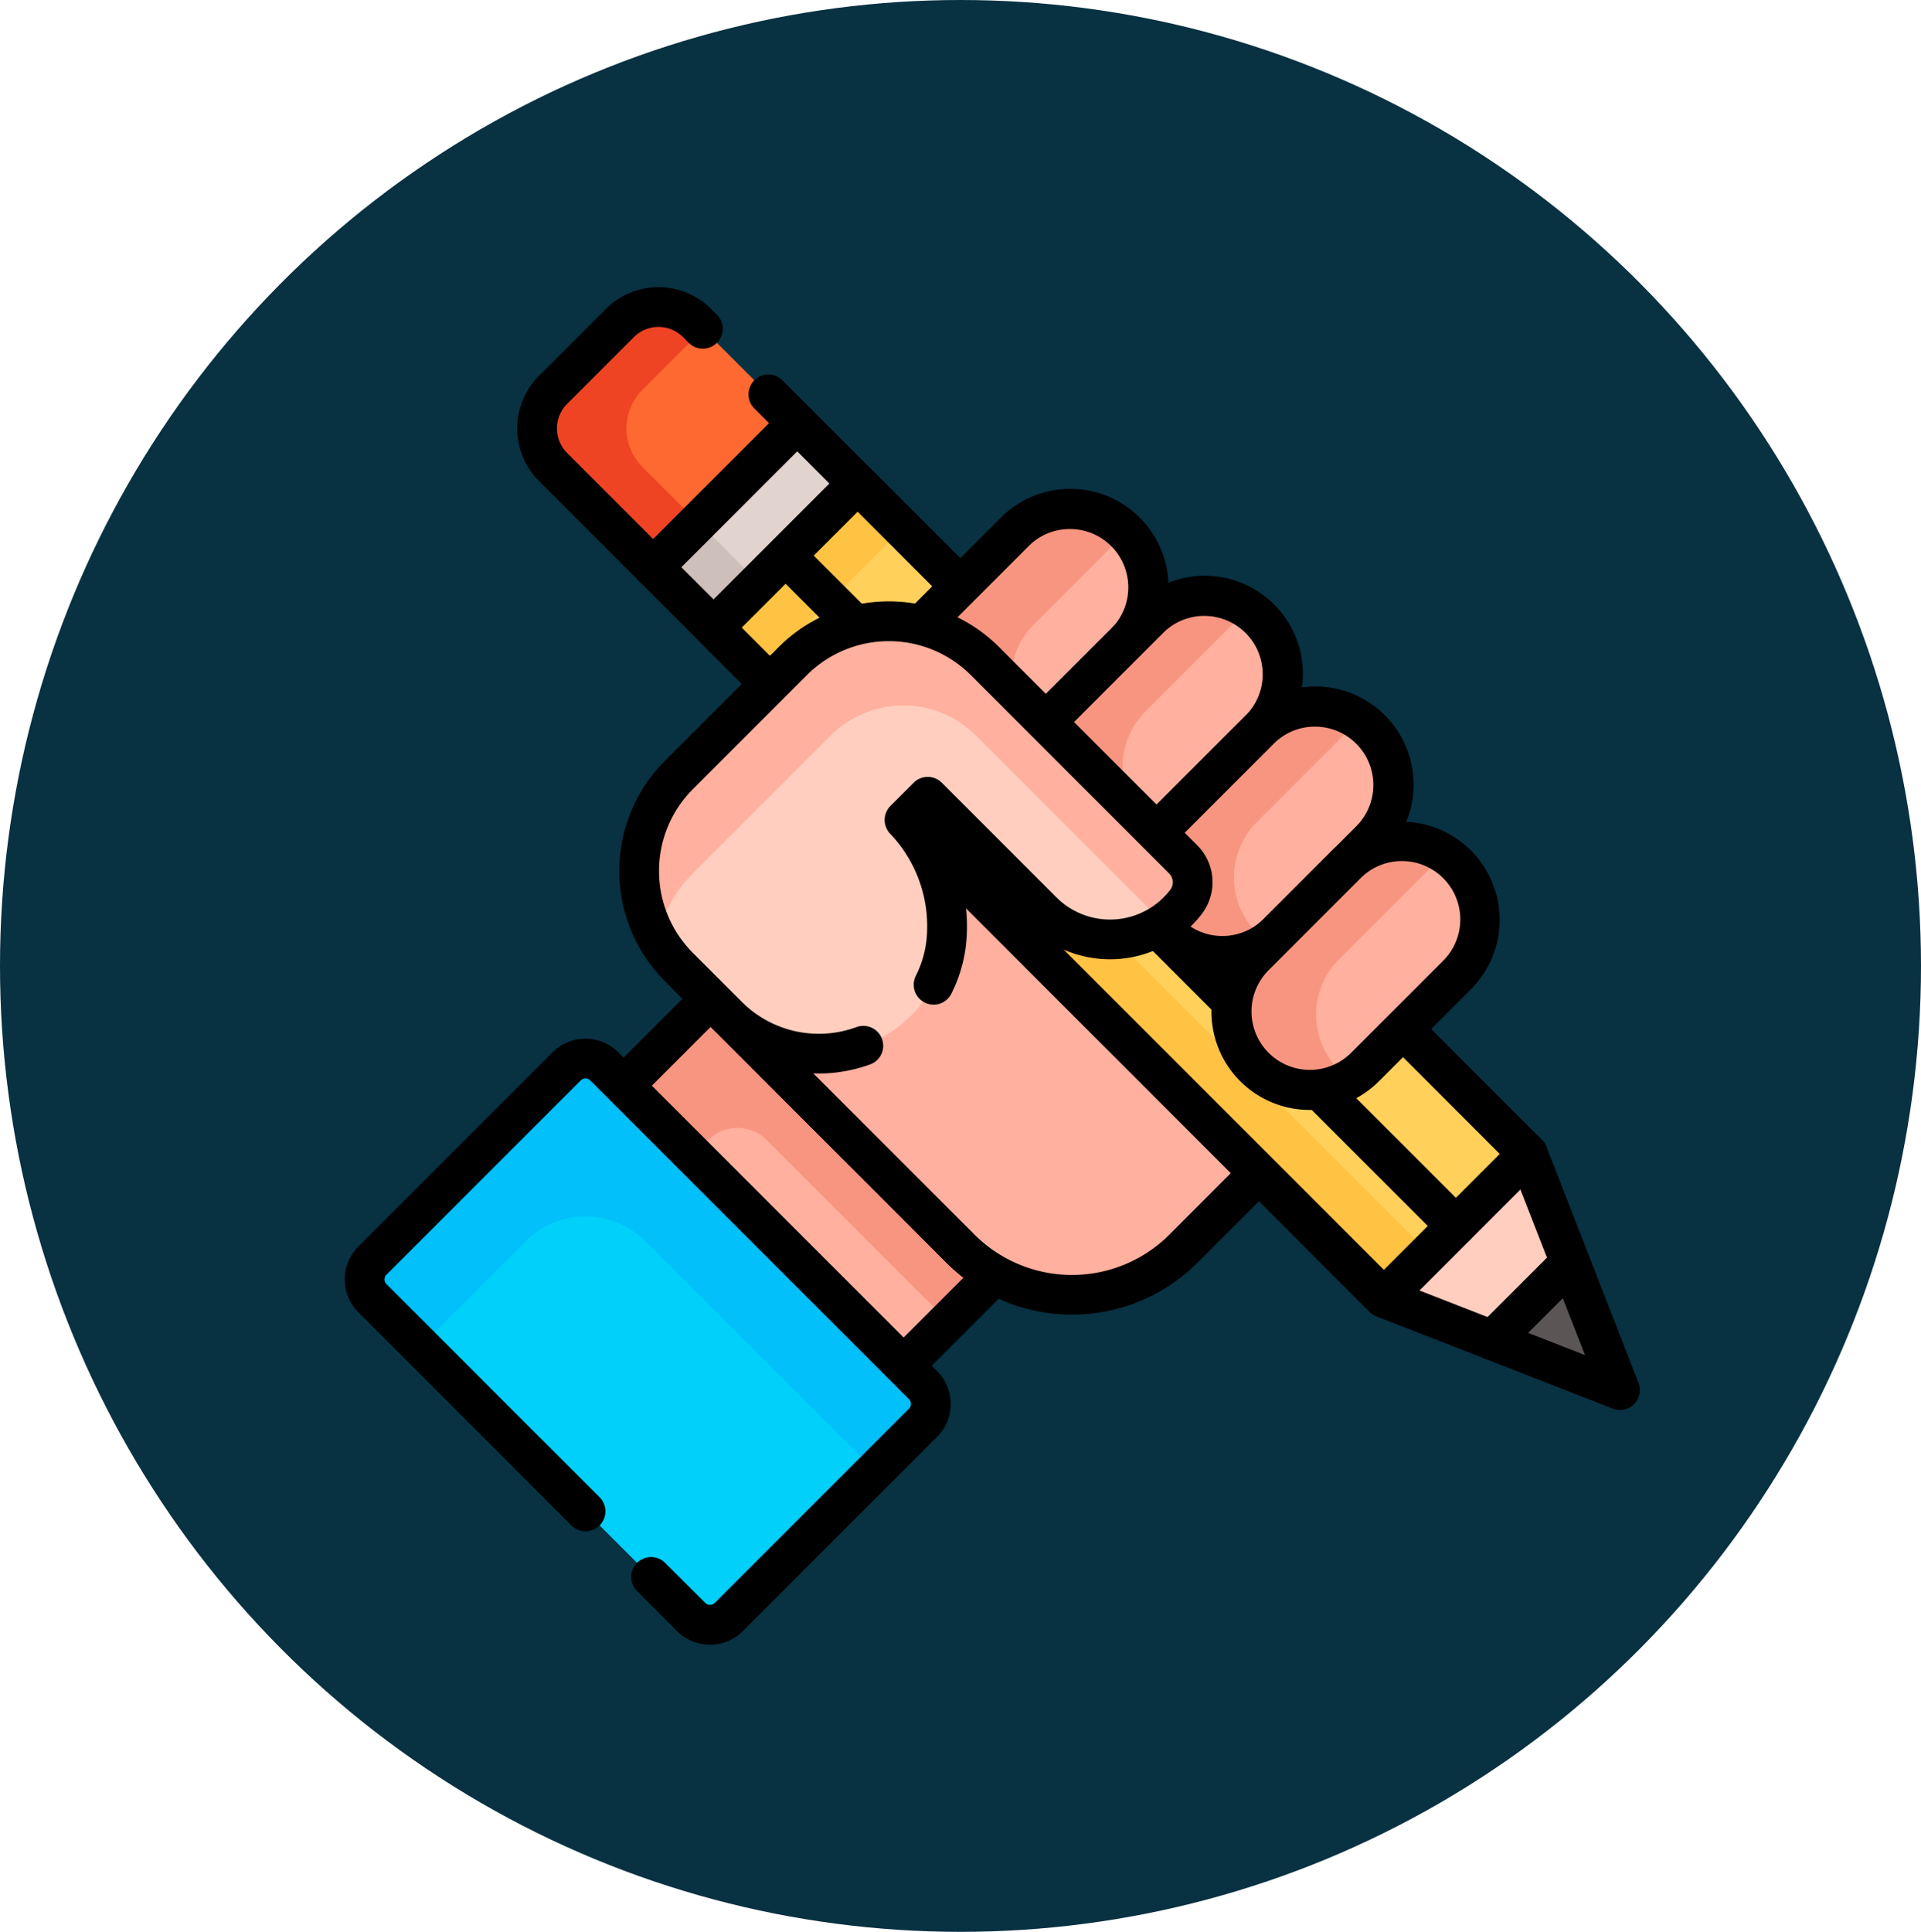 <svg xmlns="http://www.w3.org/2000/svg" width="181" height="182" viewBox="0 0 181 182">
  <g id="Grupo_128106" data-name="Grupo 128106" transform="translate(-710 -5139.944)">
    <g id="Grupo_113083" data-name="Grupo 113083">
      <ellipse id="Elipse_5029" data-name="Elipse 5029" cx="90.5" cy="91" rx="90.5" ry="91" transform="translate(710 5139.944)" fill="#083142"/>
      <g id="lapiz_1_" data-name="lapiz(1)" transform="translate(730.742 5166.986)">
        <path id="Trazado_168311" data-name="Trazado 168311" d="M143.33,302.96l8.589-8.589a14.86,14.86,0,0,1-3.235-2.45l-23.532-23.532-8.2,8.2Z" transform="translate(-78.931 -201.337)" fill="#ffb09e"/>
        <path id="Trazado_168312" data-name="Trazado 168312" d="M130.423,281.689l17.089,17.089,4.406-4.406a14.86,14.86,0,0,1-3.235-2.45L125.152,268.39l-8.2,8.2,6.531,6.531,1.429-1.429A3.9,3.9,0,0,1,130.423,281.689Z" transform="translate(-78.931 -201.337)" fill="#f89580"/>
        <path id="Trazado_168313" data-name="Trazado 168313" d="M137.7,299.207a1.868,1.868,0,0,1-1.325-.549L110,272.284a1.873,1.873,0,0,1,0-2.649l8.2-8.2a1.873,1.873,0,0,1,2.649,0l23.532,23.532a13.013,13.013,0,0,0,2.828,2.142,1.873,1.873,0,0,1,.407,2.958l-8.589,8.589A1.868,1.868,0,0,1,137.7,299.207Zm-23.725-28.248L137.7,294.684l5.645-5.645a16.7,16.7,0,0,1-1.616-1.42l-22.208-22.208Z" transform="translate(-73.305 -195.71)"/>
        <path id="Trazado_168314" data-name="Trazado 168314" d="M19.976,313.514,50.012,343.55a2.506,2.506,0,0,0,3.543,0l18.3-18.3a2.506,2.506,0,0,0,0-3.543L41.82,291.67a2.506,2.506,0,0,0-3.543,0l-18.3,18.3A2.506,2.506,0,0,0,19.976,313.514Z" transform="translate(-5.627 -218.252)" fill="#01d0fb"/>
        <path id="Trazado_168315" data-name="Trazado 168315" d="M24.512,318.049l9.906-9.906a7.963,7.963,0,0,1,11.261,0L67.32,329.785l4.536-4.536a2.506,2.506,0,0,0,0-3.543L41.82,291.67a2.506,2.506,0,0,0-3.543,0l-18.3,18.3a2.506,2.506,0,0,0,0,3.543Z" transform="translate(-5.627 -218.252)" fill="#01c0fa"/>
        <path id="Trazado_168316" data-name="Trazado 168316" d="M46.157,340.535a4.366,4.366,0,0,1-3.1-1.281l-3.776-3.776a1.873,1.873,0,0,1,2.649-2.649L45.71,336.6a.633.633,0,0,0,.894,0l18.3-18.3a.632.632,0,0,0,0-.894L34.869,287.374a.633.633,0,0,0-.894,0l-18.3,18.3a.632.632,0,0,0,0,.894l20.077,20.077A1.873,1.873,0,0,1,33.1,329.3L13.025,309.218a4.379,4.379,0,0,1,0-6.193l18.3-18.3a4.384,4.384,0,0,1,6.193,0l30.036,30.036a4.379,4.379,0,0,1,0,6.193l-18.3,18.3A4.366,4.366,0,0,1,46.157,340.535Z" transform="translate(0 -212.631)"/>
        <g id="Grupo_113076" data-name="Grupo 113076" transform="translate(41.818 41.763)">
          <path id="Trazado_168317" data-name="Trazado 168317" d="M146.5,167.148l-12.05,12.05a7.882,7.882,0,0,0,0,11.146l25.626,25.626a14.862,14.862,0,0,0,21.019,0l7.113-7.113Z" transform="translate(-132.144 -167.148)" fill="#ffb09e"/>
        </g>
        <g id="Grupo_113077" data-name="Grupo 113077" transform="translate(39.944 39.889)">
          <path id="Trazado_168318" data-name="Trazado 168318" d="M140.875,159.648a1.868,1.868,0,0,1,1.325.549l41.709,41.709a1.874,1.874,0,0,1,0,2.649l-7.113,7.113a16.736,16.736,0,0,1-23.668,0L127.5,186.042a9.755,9.755,0,0,1,0-13.8l12.05-12.05A1.868,1.868,0,0,1,140.875,159.648Zm39.059,43.582-39.059-39.059L130.15,174.9a6.008,6.008,0,0,0,0,8.5l25.626,25.626a12.989,12.989,0,0,0,18.369,0Z" transform="translate(-124.644 -159.648)"/>
        </g>
        <g id="Grupo_113081" data-name="Grupo 113081" transform="translate(27.993 0.013)">
          <g id="Grupo_113080" data-name="Grupo 113080">
            <g id="Grupo_113078" data-name="Grupo 113078" transform="translate(18.496 18.497)">
              <path id="Trazado_168319" data-name="Trazado 168319" d="M164.412,74.06,150.846,87.626l63.161,63.162,10.239,3.995,7.322-7.322-3.995-10.239Z" transform="translate(-150.846 -74.06)" fill="#ffcebf"/>
            </g>
            <g id="Grupo_113079" data-name="Grupo 113079" transform="translate(16.623 16.623)">
              <path id="Trazado_168320" data-name="Trazado 168320" d="M158.786,66.56a1.868,1.868,0,0,1,1.325.549l63.162,63.162a1.873,1.873,0,0,1,.421.644l3.995,10.239a1.874,1.874,0,0,1-.421,2.006l-7.322,7.322a1.873,1.873,0,0,1-2.006.421L207.7,146.907a1.873,1.873,0,0,1-.644-.421L143.895,83.325a1.873,1.873,0,0,1,0-2.649l13.566-13.566A1.868,1.868,0,0,1,158.786,66.56Zm61.559,66.082L158.786,71.083,147.869,82l61.559,61.559,8.733,3.407,5.591-5.591Z" transform="translate(-143.346 -66.56)"/>
            </g>
            <rect id="Rectángulo_45192" data-name="Rectángulo 45192" width="19.186" height="89.324" transform="translate(18.496 32.063) rotate(-45)" fill="#ffd15b"/>
            <path id="Trazado_168321" data-name="Trazado 168321" d="M159.337,87.626l9.321-9.321-4.246-4.246L150.846,87.626l63.161,63.162,4.246-4.246Z" transform="translate(-132.35 -55.563)" fill="#ffc344"/>
            <path id="Rectángulo_45193" data-name="Rectángulo 45193" d="M1.873,0H21.059a1.873,1.873,0,0,1,1.873,1.873V91.2a1.873,1.873,0,0,1-1.873,1.873H1.873A1.873,1.873,0,0,1,0,91.2V1.873A1.873,1.873,0,0,1,1.873,0ZM19.186,3.747H3.747V89.324H19.186Z" transform="translate(15.846 32.063) rotate(-45)"/>
            <path id="Trazado_168322" data-name="Trazado 168322" d="M108.8,18.445,95.232,32.011l-9.44-9.44a5.139,5.139,0,0,1,0-7.268L92.09,9a5.139,5.139,0,0,1,7.268,0Z" transform="translate(-82.416 -5.629)" fill="#fd6930"/>
            <path id="Trazado_168323" data-name="Trazado 168323" d="M94.213,22.571a5.139,5.139,0,0,1,0-7.268l5.722-5.722L99.358,9A5.139,5.139,0,0,0,92.09,9l-6.3,6.3a5.139,5.139,0,0,0,0,7.268l9.44,9.44L99.442,27.8Z" transform="translate(-82.416 -5.629)" fill="#ef4424"/>
            <path id="Trazado_168324" data-name="Trazado 168324" d="M89.615,28.269a1.873,1.873,0,0,1-1.325-.549l-9.44-9.44a7.021,7.021,0,0,1,0-9.917l6.3-6.3a7.021,7.021,0,0,1,9.917,0l.544.544A1.873,1.873,0,1,1,92.96,5.257l-.544-.544a3.269,3.269,0,0,0-4.618,0l-6.3,6.3a3.27,3.27,0,0,0,0,4.618l8.115,8.115,10.917-10.917-1.39-1.39a1.873,1.873,0,0,1,2.649-2.649l2.714,2.714a1.873,1.873,0,0,1,0,2.649L90.94,27.72A1.873,1.873,0,0,1,89.615,28.269Z" transform="translate(-76.8 -0.013)"/>
            <path id="Trazado_168325" data-name="Trazado 168325" d="M444.689,375.225,456.7,379.91,452.011,367.9Z" transform="translate(-352.792 -276.006)" fill="#5b5555"/>
            <path id="Trazado_168326" data-name="Trazado 168326" d="M451.069,376.157a1.87,1.87,0,0,1-.681-.128l-12.007-4.685a1.873,1.873,0,0,1-.644-3.07l7.322-7.322a1.873,1.873,0,0,1,3.07.644l4.685,12.007a1.874,1.874,0,0,1-1.746,2.555Zm-8.655-7.262,5.357,2.09-2.09-5.357Z" transform="translate(-347.165 -270.379)"/>
          </g>
          <path id="Línea_233" data-name="Línea 233" d="M57.535,59.408a1.868,1.868,0,0,1-1.325-.549L-6.951-4.3a1.873,1.873,0,0,1,0-2.649,1.873,1.873,0,0,1,2.649,0L58.86,56.21a1.873,1.873,0,0,1-1.325,3.2Z" transform="translate(30.906 30.906)"/>
          <rect id="Rectángulo_45194" data-name="Rectángulo 45194" width="19.186" height="8.034" transform="translate(12.815 26.382) rotate(-45)" fill="#e1d3ce"/>
          <rect id="Rectángulo_45195" data-name="Rectángulo 45195" width="6.004" height="8.034" transform="translate(12.815 26.382) rotate(-45)" fill="#cdbfba"/>
          <path id="Rectángulo_45196" data-name="Rectángulo 45196" d="M1.873,0H21.059a1.873,1.873,0,0,1,1.873,1.873V9.908a1.873,1.873,0,0,1-1.873,1.873H1.873A1.873,1.873,0,0,1,0,9.908V1.873A1.873,1.873,0,0,1,1.873,0ZM19.186,3.747H3.747V8.034H19.186Z" transform="translate(10.165 26.382) rotate(-45)"/>
        </g>
        <path id="Trazado_168327" data-name="Trazado 168327" d="M223.084,105.009h0a7.373,7.373,0,0,1,0-10.427l8.7-8.7a7.373,7.373,0,0,1,10.427,0h0a7.373,7.373,0,0,1,0,10.427l-8.7,8.7A7.373,7.373,0,0,1,223.084,105.009Z" transform="translate(-156.93 -62.798)" fill="#ffb09e"/>
        <path id="Trazado_168328" data-name="Trazado 168328" d="M233.594,94.582l8.659-8.659-.04-.042h0a7.373,7.373,0,0,0-10.427,0l-8.7,8.7a7.373,7.373,0,0,0,0,10.427h0a7.373,7.373,0,0,0,10.427,0l.042-.042A7.373,7.373,0,0,1,233.594,94.582Z" transform="translate(-156.93 -62.798)" fill="#f89580"/>
        <path id="Trazado_168329" data-name="Trazado 168329" d="M222.684,103.416a9.247,9.247,0,0,1-6.538-15.785l8.7-8.7a9.247,9.247,0,1,1,13.077,13.077l-8.7,8.7A9.186,9.186,0,0,1,222.684,103.416Zm8.7-23.448a5.464,5.464,0,0,0-3.889,1.611l-8.7,8.7a5.5,5.5,0,1,0,7.778,7.778l8.7-8.7a5.5,5.5,0,0,0-3.889-9.389Z" transform="translate(-151.316 -57.171)"/>
        <path id="Trazado_168330" data-name="Trazado 168330" d="M273.781,137.8h0a7.373,7.373,0,0,1,0-10.427l8.7-8.7a7.373,7.373,0,0,1,10.427,0h0a7.373,7.373,0,0,1,0,10.427l-8.7,8.7A7.373,7.373,0,0,1,273.781,137.8Z" transform="translate(-194.963 -87.395)" fill="#ffb09e"/>
        <path id="Trazado_168331" data-name="Trazado 168331" d="M282.152,137.8a7.373,7.373,0,0,1,0-10.427l8.7-8.7a7.4,7.4,0,0,1,1.028-.855,7.373,7.373,0,0,0-9.4.855l-8.7,8.7a7.373,7.373,0,0,0,0,10.427h0a7.373,7.373,0,0,0,9.4.855A7.411,7.411,0,0,1,282.152,137.8Z" transform="translate(-194.963 -87.399)" fill="#f89580"/>
        <path id="Trazado_168332" data-name="Trazado 168332" d="M273.381,136.2a9.247,9.247,0,0,1-6.538-15.785l8.7-8.7a9.247,9.247,0,1,1,13.077,13.077l-8.7,8.7A9.186,9.186,0,0,1,273.381,136.2Zm8.7-23.448a5.464,5.464,0,0,0-3.889,1.611l-8.7,8.7a5.5,5.5,0,1,0,7.778,7.778l8.7-8.7a5.5,5.5,0,0,0-3.889-9.389Z" transform="translate(-189.349 -81.769)"/>
        <path id="Trazado_168333" data-name="Trazado 168333" d="M315.524,179.54h0a7.373,7.373,0,0,1,0-10.427l8.7-8.7a7.373,7.373,0,0,1,10.427,0h0a7.373,7.373,0,0,1,0,10.427l-8.7,8.7A7.373,7.373,0,0,1,315.524,179.54Z" transform="translate(-226.279 -118.711)" fill="#ffb09e"/>
        <path id="Trazado_168334" data-name="Trazado 168334" d="M323.959,179.543h0a7.373,7.373,0,0,1,0-10.427l8.7-8.7a7.42,7.42,0,0,1,1-.833,7.373,7.373,0,0,0-9.431.833l-8.7,8.7a7.373,7.373,0,0,0,0,10.427h0a7.374,7.374,0,0,0,9.431.833A7.391,7.391,0,0,1,323.959,179.543Z" transform="translate(-226.279 -118.714)" fill="#f89580"/>
        <path id="Trazado_168335" data-name="Trazado 168335" d="M315.124,177.947a9.247,9.247,0,0,1-6.538-15.785l8.7-8.7a9.247,9.247,0,1,1,13.077,13.077l-8.7,8.7A9.186,9.186,0,0,1,315.124,177.947Zm8.7-23.448a5.464,5.464,0,0,0-3.889,1.611l-8.7,8.7a5.5,5.5,0,1,0,7.778,7.778l8.7-8.7a5.5,5.5,0,0,0-3.889-9.389Z" transform="translate(-220.665 -113.085)"/>
        <path id="Trazado_168336" data-name="Trazado 168336" d="M348.313,230.237h0a7.373,7.373,0,0,1,0-10.427l8.7-8.7a7.373,7.373,0,0,1,10.427,0h0a7.373,7.373,0,0,1,0,10.427l-8.7,8.7A7.373,7.373,0,0,1,348.313,230.237Z" transform="translate(-250.877 -156.744)" fill="#ffb09e"/>
        <path id="Trazado_168337" data-name="Trazado 168337" d="M356.3,230.5h0a7.373,7.373,0,0,1,0-10.427l8.7-8.7a7.385,7.385,0,0,1,1.422-1.11,7.374,7.374,0,0,0-9.41.848l-8.7,8.7a7.373,7.373,0,0,0,0,10.427h0a7.375,7.375,0,0,0,9.006,1.11A7.392,7.392,0,0,1,356.3,230.5Z" transform="translate(-250.877 -156.748)" fill="#f89580"/>
        <path id="Trazado_168338" data-name="Trazado 168338" d="M347.913,228.644a9.247,9.247,0,0,1-6.538-15.785l8.7-8.7a9.247,9.247,0,0,1,13.077,13.077l-8.7,8.7A9.186,9.186,0,0,1,347.913,228.644Zm8.7-23.448a5.464,5.464,0,0,0-3.889,1.611l-8.7,8.7a5.5,5.5,0,0,0,7.778,7.778l8.7-8.7a5.5,5.5,0,0,0-3.889-9.389Z" transform="translate(-245.263 -151.118)"/>
        <path id="Trazado_168339" data-name="Trazado 168339" d="M174.051,148.439l-18.688-18.688a12.8,12.8,0,0,0-18.1,0l-10.733,10.733a12.8,12.8,0,0,0,0,18.1l4.587,4.587c7.359,7.359,20.194,2.644,20.662-7.753q.015-.331.015-.666a14.494,14.494,0,0,0-4.007-10.021l2.186-2.186,10.8,10.8a9.019,9.019,0,0,0,13.528-.883A3.042,3.042,0,0,0,174.051,148.439Z" transform="translate(-83.306 -94.518)" fill="#ffcebf"/>
        <g id="Grupo_113082" data-name="Grupo 113082" transform="translate(39.483 31.485)">
          <path id="Trazado_168340" data-name="Trazado 168340" d="M127.9,149.708l12.941-12.941a9.672,9.672,0,0,1,13.679,0L172.19,154.44a9.162,9.162,0,0,0,2.119-1.987,3.042,3.042,0,0,0-.251-4.014l-18.688-18.688a12.8,12.8,0,0,0-18.1,0l-10.733,10.733a12.8,12.8,0,0,0-2.063,15.394A12.733,12.733,0,0,1,127.9,149.708Z" transform="translate(-122.795 -126.003)" fill="#ffb09e"/>
        </g>
        <path id="Trazado_168341" data-name="Trazado 168341" d="M134.057,162.986a13.925,13.925,0,0,1-9.886-4.122l-4.587-4.587a14.669,14.669,0,0,1,0-20.745L130.317,122.8a14.669,14.669,0,0,1,20.745,0l18.688,18.688a4.923,4.923,0,0,1,.407,6.487,10.892,10.892,0,0,1-16.333,1.06l-7.785-7.785a16.347,16.347,0,0,1,2.008,7.871q0,.378-.017.751a13.607,13.607,0,0,1-1.456,5.6,1.873,1.873,0,0,1-3.339-1.7,9.886,9.886,0,0,0,1.051-4.071q.013-.289.013-.581a12.618,12.618,0,0,0-3.491-8.73,1.873,1.873,0,0,1,.033-2.616l2.186-2.186a1.874,1.874,0,0,1,2.649,0l10.8,10.8a7.145,7.145,0,0,0,10.723-.707,1.169,1.169,0,0,0-.1-1.541l-18.688-18.688a10.922,10.922,0,0,0-15.446,0l-10.733,10.733a10.922,10.922,0,0,0,0,15.446l4.587,4.587a10.257,10.257,0,0,0,10.828,2.389,1.873,1.873,0,1,1,1.269,3.525A14.341,14.341,0,0,1,134.057,162.986Z" transform="translate(-77.68 -88.891)"/>
      </g>
    </g>
  </g>
</svg>

